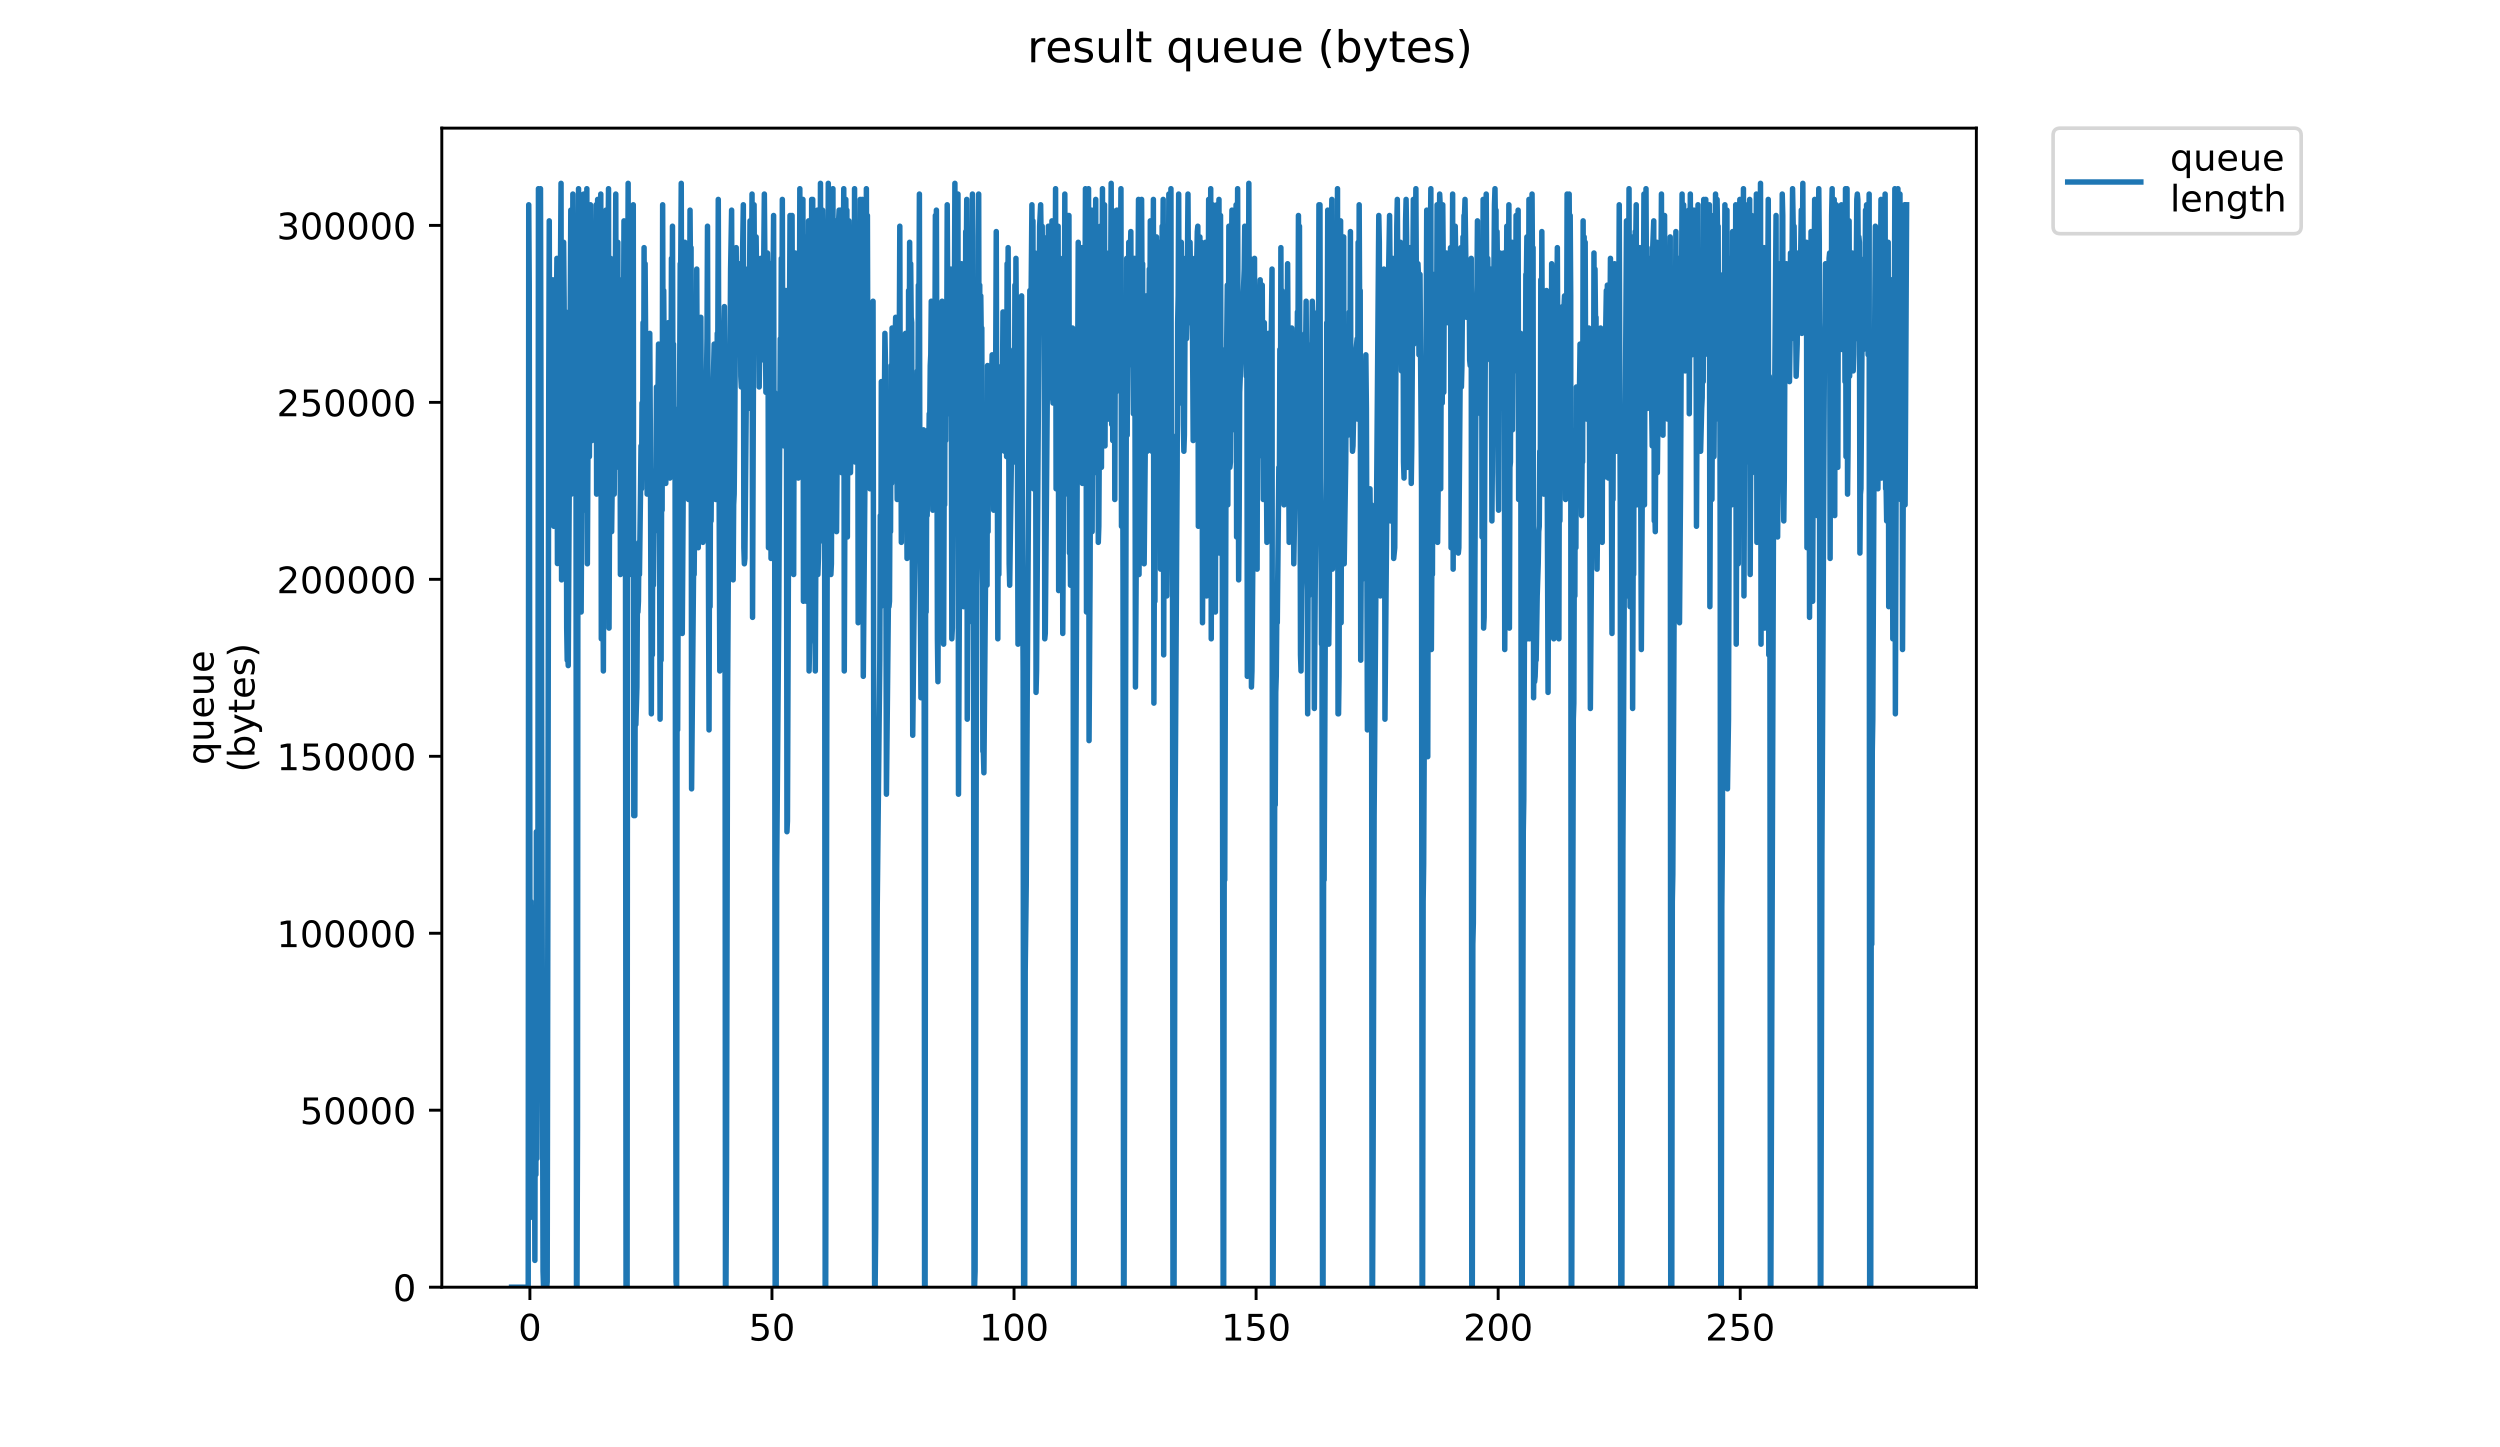 <?xml version="1.0" encoding="utf-8" standalone="no"?>
<!DOCTYPE svg PUBLIC "-//W3C//DTD SVG 1.1//EN"
  "http://www.w3.org/Graphics/SVG/1.1/DTD/svg11.dtd">
<!-- Created with matplotlib (https://matplotlib.org/) -->
<svg height="396pt" version="1.1" viewBox="0 0 684 396" width="684pt" xmlns="http://www.w3.org/2000/svg" xmlns:xlink="http://www.w3.org/1999/xlink">
 <defs>
  <style type="text/css">
*{stroke-linecap:butt;stroke-linejoin:round;}
  </style>
 </defs>
 <g id="figure_1">
  <g id="patch_1">
   <path d="M 0 396 
L 684 396 
L 684 0 
L 0 0 
z
" style="fill:#ffffff;"/>
  </g>
  <g id="axes_1">
   <g id="patch_2">
    <path d="M 120.879 352.174 
L 540.734 352.174 
L 540.734 35.062 
L 120.879 35.062 
z
" style="fill:#ffffff;"/>
   </g>
   <g id="matplotlib.axis_1">
    <g id="xtick_1">
     <g id="line2d_1">
      <defs>
       <path d="M 0 0 
L 0 3.5 
" id="mabbfb76090" style="stroke:#000000;stroke-width:0.8;"/>
      </defs>
      <g>
       <use style="stroke:#000000;stroke-width:0.8;" x="144.98" xlink:href="#mabbfb76090" y="352.174"/>
      </g>
     </g>
     <g id="text_1">
      <!-- 0 -->
      <defs>
       <path d="M 31.781 66.406 
Q 24.172 66.406 20.328 58.906 
Q 16.5 51.422 16.5 36.375 
Q 16.5 21.391 20.328 13.891 
Q 24.172 6.391 31.781 6.391 
Q 39.453 6.391 43.281 13.891 
Q 47.125 21.391 47.125 36.375 
Q 47.125 51.422 43.281 58.906 
Q 39.453 66.406 31.781 66.406 
z
M 31.781 74.219 
Q 44.047 74.219 50.516 64.516 
Q 56.984 54.828 56.984 36.375 
Q 56.984 17.969 50.516 8.266 
Q 44.047 -1.422 31.781 -1.422 
Q 19.531 -1.422 13.062 8.266 
Q 6.594 17.969 6.594 36.375 
Q 6.594 54.828 13.062 64.516 
Q 19.531 74.219 31.781 74.219 
z
" id="DejaVuSans-48"/>
      </defs>
      <g transform="translate(141.799 366.773)scale(0.1 -0.1)">
       <use xlink:href="#DejaVuSans-48"/>
      </g>
     </g>
    </g>
    <g id="xtick_2">
     <g id="line2d_2">
      <g>
       <use style="stroke:#000000;stroke-width:0.8;" x="211.21" xlink:href="#mabbfb76090" y="352.174"/>
      </g>
     </g>
     <g id="text_2">
      <!-- 50 -->
      <defs>
       <path d="M 10.797 72.906 
L 49.516 72.906 
L 49.516 64.594 
L 19.828 64.594 
L 19.828 46.734 
Q 21.969 47.469 24.109 47.828 
Q 26.266 48.188 28.422 48.188 
Q 40.625 48.188 47.75 41.5 
Q 54.891 34.812 54.891 23.391 
Q 54.891 11.625 47.562 5.094 
Q 40.234 -1.422 26.906 -1.422 
Q 22.312 -1.422 17.547 -0.641 
Q 12.797 0.141 7.719 1.703 
L 7.719 11.625 
Q 12.109 9.234 16.797 8.062 
Q 21.484 6.891 26.703 6.891 
Q 35.156 6.891 40.078 11.328 
Q 45.016 15.766 45.016 23.391 
Q 45.016 31 40.078 35.438 
Q 35.156 39.891 26.703 39.891 
Q 22.75 39.891 18.812 39.016 
Q 14.891 38.141 10.797 36.281 
z
" id="DejaVuSans-53"/>
      </defs>
      <g transform="translate(204.847 366.773)scale(0.1 -0.1)">
       <use xlink:href="#DejaVuSans-53"/>
       <use x="63.623" xlink:href="#DejaVuSans-48"/>
      </g>
     </g>
    </g>
    <g id="xtick_3">
     <g id="line2d_3">
      <g>
       <use style="stroke:#000000;stroke-width:0.8;" x="277.44" xlink:href="#mabbfb76090" y="352.174"/>
      </g>
     </g>
     <g id="text_3">
      <!-- 100 -->
      <defs>
       <path d="M 12.406 8.297 
L 28.516 8.297 
L 28.516 63.922 
L 10.984 60.406 
L 10.984 69.391 
L 28.422 72.906 
L 38.281 72.906 
L 38.281 8.297 
L 54.391 8.297 
L 54.391 0 
L 12.406 0 
z
" id="DejaVuSans-49"/>
      </defs>
      <g transform="translate(267.896 366.773)scale(0.1 -0.1)">
       <use xlink:href="#DejaVuSans-49"/>
       <use x="63.623" xlink:href="#DejaVuSans-48"/>
       <use x="127.246" xlink:href="#DejaVuSans-48"/>
      </g>
     </g>
    </g>
    <g id="xtick_4">
     <g id="line2d_4">
      <g>
       <use style="stroke:#000000;stroke-width:0.8;" x="343.67" xlink:href="#mabbfb76090" y="352.174"/>
      </g>
     </g>
     <g id="text_4">
      <!-- 150 -->
      <g transform="translate(334.126 366.773)scale(0.1 -0.1)">
       <use xlink:href="#DejaVuSans-49"/>
       <use x="63.623" xlink:href="#DejaVuSans-53"/>
       <use x="127.246" xlink:href="#DejaVuSans-48"/>
      </g>
     </g>
    </g>
    <g id="xtick_5">
     <g id="line2d_5">
      <g>
       <use style="stroke:#000000;stroke-width:0.8;" x="409.899" xlink:href="#mabbfb76090" y="352.174"/>
      </g>
     </g>
     <g id="text_5">
      <!-- 200 -->
      <defs>
       <path d="M 19.188 8.297 
L 53.609 8.297 
L 53.609 0 
L 7.328 0 
L 7.328 8.297 
Q 12.938 14.109 22.625 23.891 
Q 32.328 33.688 34.812 36.531 
Q 39.547 41.844 41.422 45.531 
Q 43.312 49.219 43.312 52.781 
Q 43.312 58.594 39.234 62.25 
Q 35.156 65.922 28.609 65.922 
Q 23.969 65.922 18.812 64.312 
Q 13.672 62.703 7.812 59.422 
L 7.812 69.391 
Q 13.766 71.781 18.938 73 
Q 24.125 74.219 28.422 74.219 
Q 39.75 74.219 46.484 68.547 
Q 53.219 62.891 53.219 53.422 
Q 53.219 48.922 51.531 44.891 
Q 49.859 40.875 45.406 35.406 
Q 44.188 33.984 37.641 27.219 
Q 31.109 20.453 19.188 8.297 
z
" id="DejaVuSans-50"/>
      </defs>
      <g transform="translate(400.356 366.773)scale(0.1 -0.1)">
       <use xlink:href="#DejaVuSans-50"/>
       <use x="63.623" xlink:href="#DejaVuSans-48"/>
       <use x="127.246" xlink:href="#DejaVuSans-48"/>
      </g>
     </g>
    </g>
    <g id="xtick_6">
     <g id="line2d_6">
      <g>
       <use style="stroke:#000000;stroke-width:0.8;" x="476.129" xlink:href="#mabbfb76090" y="352.174"/>
      </g>
     </g>
     <g id="text_6">
      <!-- 250 -->
      <g transform="translate(466.586 366.773)scale(0.1 -0.1)">
       <use xlink:href="#DejaVuSans-50"/>
       <use x="63.623" xlink:href="#DejaVuSans-53"/>
       <use x="127.246" xlink:href="#DejaVuSans-48"/>
      </g>
     </g>
    </g>
   </g>
   <g id="matplotlib.axis_2">
    <g id="ytick_1">
     <g id="line2d_7">
      <defs>
       <path d="M 0 0 
L -3.5 0 
" id="m499791be9c" style="stroke:#000000;stroke-width:0.8;"/>
      </defs>
      <g>
       <use style="stroke:#000000;stroke-width:0.8;" x="120.879" xlink:href="#m499791be9c" y="352.174"/>
      </g>
     </g>
     <g id="text_7">
      <!-- 0 -->
      <g transform="translate(107.516 355.973)scale(0.1 -0.1)">
       <use xlink:href="#DejaVuSans-48"/>
      </g>
     </g>
    </g>
    <g id="ytick_2">
     <g id="line2d_8">
      <g>
       <use style="stroke:#000000;stroke-width:0.8;" x="120.879" xlink:href="#m499791be9c" y="303.757"/>
      </g>
     </g>
     <g id="text_8">
      <!-- 50000 -->
      <g transform="translate(82.066 307.556)scale(0.1 -0.1)">
       <use xlink:href="#DejaVuSans-53"/>
       <use x="63.623" xlink:href="#DejaVuSans-48"/>
       <use x="127.246" xlink:href="#DejaVuSans-48"/>
       <use x="190.869" xlink:href="#DejaVuSans-48"/>
       <use x="254.492" xlink:href="#DejaVuSans-48"/>
      </g>
     </g>
    </g>
    <g id="ytick_3">
     <g id="line2d_9">
      <g>
       <use style="stroke:#000000;stroke-width:0.8;" x="120.879" xlink:href="#m499791be9c" y="255.34"/>
      </g>
     </g>
     <g id="text_9">
      <!-- 100000 -->
      <g transform="translate(75.704 259.139)scale(0.1 -0.1)">
       <use xlink:href="#DejaVuSans-49"/>
       <use x="63.623" xlink:href="#DejaVuSans-48"/>
       <use x="127.246" xlink:href="#DejaVuSans-48"/>
       <use x="190.869" xlink:href="#DejaVuSans-48"/>
       <use x="254.492" xlink:href="#DejaVuSans-48"/>
       <use x="318.115" xlink:href="#DejaVuSans-48"/>
      </g>
     </g>
    </g>
    <g id="ytick_4">
     <g id="line2d_10">
      <g>
       <use style="stroke:#000000;stroke-width:0.8;" x="120.879" xlink:href="#m499791be9c" y="206.923"/>
      </g>
     </g>
     <g id="text_10">
      <!-- 150000 -->
      <g transform="translate(75.704 210.722)scale(0.1 -0.1)">
       <use xlink:href="#DejaVuSans-49"/>
       <use x="63.623" xlink:href="#DejaVuSans-53"/>
       <use x="127.246" xlink:href="#DejaVuSans-48"/>
       <use x="190.869" xlink:href="#DejaVuSans-48"/>
       <use x="254.492" xlink:href="#DejaVuSans-48"/>
       <use x="318.115" xlink:href="#DejaVuSans-48"/>
      </g>
     </g>
    </g>
    <g id="ytick_5">
     <g id="line2d_11">
      <g>
       <use style="stroke:#000000;stroke-width:0.8;" x="120.879" xlink:href="#m499791be9c" y="158.505"/>
      </g>
     </g>
     <g id="text_11">
      <!-- 200000 -->
      <g transform="translate(75.704 162.305)scale(0.1 -0.1)">
       <use xlink:href="#DejaVuSans-50"/>
       <use x="63.623" xlink:href="#DejaVuSans-48"/>
       <use x="127.246" xlink:href="#DejaVuSans-48"/>
       <use x="190.869" xlink:href="#DejaVuSans-48"/>
       <use x="254.492" xlink:href="#DejaVuSans-48"/>
       <use x="318.115" xlink:href="#DejaVuSans-48"/>
      </g>
     </g>
    </g>
    <g id="ytick_6">
     <g id="line2d_12">
      <g>
       <use style="stroke:#000000;stroke-width:0.8;" x="120.879" xlink:href="#m499791be9c" y="110.088"/>
      </g>
     </g>
     <g id="text_12">
      <!-- 250000 -->
      <g transform="translate(75.704 113.887)scale(0.1 -0.1)">
       <use xlink:href="#DejaVuSans-50"/>
       <use x="63.623" xlink:href="#DejaVuSans-53"/>
       <use x="127.246" xlink:href="#DejaVuSans-48"/>
       <use x="190.869" xlink:href="#DejaVuSans-48"/>
       <use x="254.492" xlink:href="#DejaVuSans-48"/>
       <use x="318.115" xlink:href="#DejaVuSans-48"/>
      </g>
     </g>
    </g>
    <g id="ytick_7">
     <g id="line2d_13">
      <g>
       <use style="stroke:#000000;stroke-width:0.8;" x="120.879" xlink:href="#m499791be9c" y="61.671"/>
      </g>
     </g>
     <g id="text_13">
      <!-- 300000 -->
      <defs>
       <path d="M 40.578 39.312 
Q 47.656 37.797 51.625 33 
Q 55.609 28.219 55.609 21.188 
Q 55.609 10.406 48.188 4.484 
Q 40.766 -1.422 27.094 -1.422 
Q 22.516 -1.422 17.656 -0.516 
Q 12.797 0.391 7.625 2.203 
L 7.625 11.719 
Q 11.719 9.328 16.594 8.109 
Q 21.484 6.891 26.812 6.891 
Q 36.078 6.891 40.938 10.547 
Q 45.797 14.203 45.797 21.188 
Q 45.797 27.641 41.281 31.266 
Q 36.766 34.906 28.719 34.906 
L 20.219 34.906 
L 20.219 43.016 
L 29.109 43.016 
Q 36.375 43.016 40.234 45.922 
Q 44.094 48.828 44.094 54.297 
Q 44.094 59.906 40.109 62.906 
Q 36.141 65.922 28.719 65.922 
Q 24.656 65.922 20.016 65.031 
Q 15.375 64.156 9.812 62.312 
L 9.812 71.094 
Q 15.438 72.656 20.344 73.438 
Q 25.25 74.219 29.594 74.219 
Q 40.828 74.219 47.359 69.109 
Q 53.906 64.016 53.906 55.328 
Q 53.906 49.266 50.438 45.094 
Q 46.969 40.922 40.578 39.312 
z
" id="DejaVuSans-51"/>
      </defs>
      <g transform="translate(75.704 65.47)scale(0.1 -0.1)">
       <use xlink:href="#DejaVuSans-51"/>
       <use x="63.623" xlink:href="#DejaVuSans-48"/>
       <use x="127.246" xlink:href="#DejaVuSans-48"/>
       <use x="190.869" xlink:href="#DejaVuSans-48"/>
       <use x="254.492" xlink:href="#DejaVuSans-48"/>
       <use x="318.115" xlink:href="#DejaVuSans-48"/>
      </g>
     </g>
    </g>
    <g id="text_14">
     <!-- queue -->
     <defs>
      <path d="M 14.797 27.297 
Q 14.797 17.391 18.875 11.75 
Q 22.953 6.109 30.078 6.109 
Q 37.203 6.109 41.297 11.75 
Q 45.406 17.391 45.406 27.297 
Q 45.406 37.203 41.297 42.844 
Q 37.203 48.484 30.078 48.484 
Q 22.953 48.484 18.875 42.844 
Q 14.797 37.203 14.797 27.297 
z
M 45.406 8.203 
Q 42.578 3.328 38.25 0.953 
Q 33.938 -1.422 27.875 -1.422 
Q 17.969 -1.422 11.734 6.484 
Q 5.516 14.406 5.516 27.297 
Q 5.516 40.188 11.734 48.094 
Q 17.969 56 27.875 56 
Q 33.938 56 38.25 53.625 
Q 42.578 51.266 45.406 46.391 
L 45.406 54.688 
L 54.391 54.688 
L 54.391 -20.797 
L 45.406 -20.797 
z
" id="DejaVuSans-113"/>
      <path d="M 8.5 21.578 
L 8.5 54.688 
L 17.484 54.688 
L 17.484 21.922 
Q 17.484 14.156 20.5 10.266 
Q 23.531 6.391 29.594 6.391 
Q 36.859 6.391 41.078 11.031 
Q 45.312 15.672 45.312 23.688 
L 45.312 54.688 
L 54.297 54.688 
L 54.297 0 
L 45.312 0 
L 45.312 8.406 
Q 42.047 3.422 37.719 1 
Q 33.406 -1.422 27.688 -1.422 
Q 18.266 -1.422 13.375 4.438 
Q 8.5 10.297 8.5 21.578 
z
M 31.109 56 
z
" id="DejaVuSans-117"/>
      <path d="M 56.203 29.594 
L 56.203 25.203 
L 14.891 25.203 
Q 15.484 15.922 20.484 11.062 
Q 25.484 6.203 34.422 6.203 
Q 39.594 6.203 44.453 7.469 
Q 49.312 8.734 54.109 11.281 
L 54.109 2.781 
Q 49.266 0.734 44.188 -0.344 
Q 39.109 -1.422 33.891 -1.422 
Q 20.797 -1.422 13.156 6.188 
Q 5.516 13.812 5.516 26.812 
Q 5.516 40.234 12.766 48.109 
Q 20.016 56 32.328 56 
Q 43.359 56 49.781 48.891 
Q 56.203 41.797 56.203 29.594 
z
M 47.219 32.234 
Q 47.125 39.594 43.094 43.984 
Q 39.062 48.391 32.422 48.391 
Q 24.906 48.391 20.391 44.141 
Q 15.875 39.891 15.188 32.172 
z
" id="DejaVuSans-101"/>
     </defs>
     <g transform="translate(58.426 209.283)rotate(-90)scale(0.1 -0.1)">
      <use xlink:href="#DejaVuSans-113"/>
      <use x="63.477" xlink:href="#DejaVuSans-117"/>
      <use x="126.855" xlink:href="#DejaVuSans-101"/>
      <use x="188.379" xlink:href="#DejaVuSans-117"/>
      <use x="251.758" xlink:href="#DejaVuSans-101"/>
     </g>
     <!-- (bytes) -->
     <defs>
      <path d="M 31 75.875 
Q 24.469 64.656 21.281 53.656 
Q 18.109 42.672 18.109 31.391 
Q 18.109 20.125 21.312 9.062 
Q 24.516 -2 31 -13.188 
L 23.188 -13.188 
Q 15.875 -1.703 12.234 9.375 
Q 8.594 20.453 8.594 31.391 
Q 8.594 42.281 12.203 53.312 
Q 15.828 64.359 23.188 75.875 
z
" id="DejaVuSans-40"/>
      <path d="M 48.688 27.297 
Q 48.688 37.203 44.609 42.844 
Q 40.531 48.484 33.406 48.484 
Q 26.266 48.484 22.188 42.844 
Q 18.109 37.203 18.109 27.297 
Q 18.109 17.391 22.188 11.75 
Q 26.266 6.109 33.406 6.109 
Q 40.531 6.109 44.609 11.75 
Q 48.688 17.391 48.688 27.297 
z
M 18.109 46.391 
Q 20.953 51.266 25.266 53.625 
Q 29.594 56 35.594 56 
Q 45.562 56 51.781 48.094 
Q 58.016 40.188 58.016 27.297 
Q 58.016 14.406 51.781 6.484 
Q 45.562 -1.422 35.594 -1.422 
Q 29.594 -1.422 25.266 0.953 
Q 20.953 3.328 18.109 8.203 
L 18.109 0 
L 9.078 0 
L 9.078 75.984 
L 18.109 75.984 
z
" id="DejaVuSans-98"/>
      <path d="M 32.172 -5.078 
Q 28.375 -14.844 24.75 -17.812 
Q 21.141 -20.797 15.094 -20.797 
L 7.906 -20.797 
L 7.906 -13.281 
L 13.188 -13.281 
Q 16.891 -13.281 18.938 -11.516 
Q 21 -9.766 23.484 -3.219 
L 25.094 0.875 
L 2.984 54.688 
L 12.5 54.688 
L 29.594 11.922 
L 46.688 54.688 
L 56.203 54.688 
z
" id="DejaVuSans-121"/>
      <path d="M 18.312 70.219 
L 18.312 54.688 
L 36.812 54.688 
L 36.812 47.703 
L 18.312 47.703 
L 18.312 18.016 
Q 18.312 11.328 20.141 9.422 
Q 21.969 7.516 27.594 7.516 
L 36.812 7.516 
L 36.812 0 
L 27.594 0 
Q 17.188 0 13.234 3.875 
Q 9.281 7.766 9.281 18.016 
L 9.281 47.703 
L 2.688 47.703 
L 2.688 54.688 
L 9.281 54.688 
L 9.281 70.219 
z
" id="DejaVuSans-116"/>
      <path d="M 44.281 53.078 
L 44.281 44.578 
Q 40.484 46.531 36.375 47.5 
Q 32.281 48.484 27.875 48.484 
Q 21.188 48.484 17.844 46.438 
Q 14.5 44.391 14.5 40.281 
Q 14.5 37.156 16.891 35.375 
Q 19.281 33.594 26.516 31.984 
L 29.594 31.297 
Q 39.156 29.25 43.188 25.516 
Q 47.219 21.781 47.219 15.094 
Q 47.219 7.469 41.188 3.016 
Q 35.156 -1.422 24.609 -1.422 
Q 20.219 -1.422 15.453 -0.562 
Q 10.688 0.297 5.422 2 
L 5.422 11.281 
Q 10.406 8.688 15.234 7.391 
Q 20.062 6.109 24.812 6.109 
Q 31.156 6.109 34.562 8.281 
Q 37.984 10.453 37.984 14.406 
Q 37.984 18.062 35.516 20.016 
Q 33.062 21.969 24.703 23.781 
L 21.578 24.516 
Q 13.234 26.266 9.516 29.906 
Q 5.812 33.547 5.812 39.891 
Q 5.812 47.609 11.281 51.797 
Q 16.75 56 26.812 56 
Q 31.781 56 36.172 55.266 
Q 40.578 54.547 44.281 53.078 
z
" id="DejaVuSans-115"/>
      <path d="M 8.016 75.875 
L 15.828 75.875 
Q 23.141 64.359 26.781 53.312 
Q 30.422 42.281 30.422 31.391 
Q 30.422 20.453 26.781 9.375 
Q 23.141 -1.703 15.828 -13.188 
L 8.016 -13.188 
Q 14.5 -2 17.703 9.062 
Q 20.906 20.125 20.906 31.391 
Q 20.906 42.672 17.703 53.656 
Q 14.5 64.656 8.016 75.875 
z
" id="DejaVuSans-41"/>
     </defs>
     <g transform="translate(69.624 211.295)rotate(-90)scale(0.1 -0.1)">
      <use xlink:href="#DejaVuSans-40"/>
      <use x="39.014" xlink:href="#DejaVuSans-98"/>
      <use x="102.49" xlink:href="#DejaVuSans-121"/>
      <use x="161.67" xlink:href="#DejaVuSans-116"/>
      <use x="200.879" xlink:href="#DejaVuSans-101"/>
      <use x="262.402" xlink:href="#DejaVuSans-115"/>
      <use x="314.502" xlink:href="#DejaVuSans-41"/>
     </g>
    </g>
   </g>
   <g id="line2d_14">
    <path clip-path="url(#p6e75044c75)" d="M 139.963 352.174 
L 144.521 352.174 
L 144.661 56.027 
L 144.8 77.955 
L 145.079 333.115 
L 145.219 246.617 
L 145.358 322.853 
L 145.501 248.083 
L 145.643 312.59 
L 145.782 286.201 
L 146.061 330.183 
L 146.201 293.531 
L 146.34 344.844 
L 146.48 274.472 
L 146.619 321.387 
L 146.759 227.558 
L 146.899 316.988 
L 147.18 237.757 
L 147.319 51.629 
L 147.458 56.027 
L 147.597 53.095 
L 147.737 53.095 
L 147.876 51.629 
L 148.297 240.753 
L 148.576 347.776 
L 148.716 352.174 
L 149.572 352.174 
L 149.712 350.708 
L 150.136 105.874 
L 150.276 60.426 
L 150.416 117.602 
L 150.555 102.942 
L 150.695 120.535 
L 150.975 98.543 
L 151.254 76.552 
L 151.393 88.281 
L 151.532 143.992 
L 151.672 139.594 
L 152.372 70.688 
L 152.513 154.19 
L 152.653 138.127 
L 152.933 70.688 
L 153.074 82.417 
L 153.216 80.951 
L 153.356 72.154 
L 153.502 50.163 
L 153.642 158.652 
L 153.784 108.806 
L 153.925 114.67 
L 154.065 66.29 
L 154.206 66.29 
L 154.347 82.417 
L 154.487 130.797 
L 154.628 91.213 
L 154.768 85.349 
L 154.907 108.806 
L 155.048 171.847 
L 155.188 180.63 
L 155.329 179.178 
L 155.47 182.11 
L 156.172 57.493 
L 156.314 135.195 
L 156.454 108.806 
L 156.595 108.806 
L 156.735 53.095 
L 156.876 82.417 
L 157.016 64.824 
L 157.157 129.331 
L 157.297 92.679 
L 157.438 92.679 
L 157.58 82.417 
L 157.725 352.174 
L 157.866 352.174 
L 158.006 308.192 
L 158.149 85.349 
L 158.289 51.629 
L 158.431 98.543 
L 158.571 53.095 
L 158.711 78.018 
L 158.859 76.552 
L 159.002 167.449 
L 159.424 89.747 
L 159.564 98.543 
L 159.706 53.095 
L 159.846 85.349 
L 159.987 53.095 
L 160.129 139.594 
L 160.272 91.213 
L 160.416 80.951 
L 160.559 51.629 
L 160.702 154.254 
L 160.982 100.01 
L 161.122 72.154 
L 161.262 124.933 
L 161.545 56.027 
L 161.966 120.535 
L 162.25 80.951 
L 162.391 82.417 
L 162.532 113.202 
L 162.953 86.815 
L 163.093 56.027 
L 163.233 135.195 
L 163.514 54.561 
L 163.656 91.213 
L 163.795 91.213 
L 163.937 73.62 
L 164.084 116.136 
L 164.374 53.095 
L 164.517 174.779 
L 164.66 158.652 
L 164.801 168.915 
L 164.942 157.186 
L 165.082 183.576 
L 165.224 138.127 
L 165.363 161.585 
L 165.505 105.874 
L 165.646 107.34 
L 165.787 57.493 
L 165.927 80.951 
L 166.067 57.493 
L 166.209 83.883 
L 166.491 51.629 
L 166.631 171.847 
L 167.06 70.688 
L 167.201 80.951 
L 167.342 145.458 
L 167.483 133.729 
L 167.764 89.747 
L 167.908 79.488 
L 168.048 135.195 
L 168.191 111.738 
L 168.475 53.095 
L 168.616 124.933 
L 168.757 123.467 
L 169.04 66.29 
L 169.179 127.865 
L 169.321 120.535 
L 169.602 76.552 
L 169.741 157.186 
L 170.022 120.535 
L 170.161 94.145 
L 170.301 98.543 
L 170.441 83.883 
L 170.582 91.213 
L 170.723 60.426 
L 170.862 67.756 
L 171.002 63.358 
L 171.142 158.652 
L 171.283 352.174 
L 171.577 352.174 
L 171.72 89.747 
L 171.86 50.163 
L 171.999 145.458 
L 172.141 75.086 
L 172.281 157.186 
L 172.421 105.874 
L 172.563 104.408 
L 172.704 94.145 
L 172.843 104.408 
L 172.984 58.959 
L 173.124 91.213 
L 173.264 56.027 
L 173.405 223.16 
L 173.547 176.245 
L 173.687 223.16 
L 173.828 176.245 
L 173.971 198.236 
L 174.253 187.974 
L 174.393 164.517 
L 174.533 167.449 
L 174.677 164.517 
L 174.817 148.39 
L 174.958 157.186 
L 175.237 135.195 
L 175.376 122.001 
L 175.516 133.729 
L 175.656 110.272 
L 175.798 130.797 
L 175.939 88.281 
L 176.079 120.535 
L 176.22 67.756 
L 176.36 105.874 
L 176.501 72.154 
L 176.641 92.679 
L 176.782 95.611 
L 177.061 135.195 
L 177.35 123.467 
L 177.493 110.272 
L 177.633 111.738 
L 177.773 91.213 
L 177.918 116.136 
L 178.204 195.304 
L 178.345 151.322 
L 178.487 179.178 
L 178.63 130.797 
L 178.769 160.119 
L 178.912 142.526 
L 179.052 145.458 
L 179.192 141.06 
L 179.473 127.865 
L 179.613 105.874 
L 179.753 110.272 
L 179.894 105.874 
L 180.034 107.34 
L 180.175 94.145 
L 180.315 107.34 
L 180.598 196.77 
L 180.738 170.381 
L 180.879 180.63 
L 181.019 130.797 
L 181.159 139.594 
L 181.3 56.027 
L 181.443 108.806 
L 181.587 79.488 
L 181.727 98.543 
L 181.866 92.679 
L 182.155 132.263 
L 182.296 124.933 
L 182.439 126.399 
L 182.582 111.738 
L 182.724 108.806 
L 182.864 88.281 
L 183.283 130.797 
L 183.425 107.34 
L 183.568 117.602 
L 183.709 70.688 
L 183.849 102.942 
L 183.989 61.892 
L 184.128 111.738 
L 184.268 94.145 
L 184.407 120.535 
L 184.547 111.738 
L 184.686 117.602 
L 184.97 350.708 
L 185.118 352.174 
L 185.258 173.313 
L 185.398 199.703 
L 185.539 164.517 
L 185.683 157.186 
L 186.109 72.154 
L 186.249 72.154 
L 186.389 50.163 
L 186.67 173.313 
L 187.372 66.29 
L 187.653 111.738 
L 187.796 98.543 
L 187.937 72.154 
L 188.083 83.883 
L 188.365 136.661 
L 188.504 86.815 
L 188.647 92.679 
L 188.794 57.493 
L 188.934 76.552 
L 189.076 67.756 
L 189.217 215.829 
L 189.776 154.254 
L 189.92 157.186 
L 190.34 104.408 
L 190.479 101.476 
L 190.625 73.62 
L 190.765 108.806 
L 190.905 110.272 
L 191.044 149.856 
L 191.184 100.01 
L 191.323 138.127 
L 191.469 88.281 
L 191.608 100.01 
L 191.748 86.815 
L 192.028 145.458 
L 192.167 145.458 
L 192.307 148.39 
L 192.726 117.602 
L 192.866 120.535 
L 193.008 104.408 
L 193.15 114.67 
L 193.43 92.679 
L 193.571 61.892 
L 193.852 163.051 
L 193.992 199.703 
L 194.134 142.526 
L 194.275 165.983 
L 194.415 126.399 
L 194.555 142.526 
L 194.696 122.001 
L 194.835 119.069 
L 195.395 94.145 
L 195.537 97.077 
L 195.822 136.661 
L 195.962 116.136 
L 196.102 119.069 
L 196.241 91.213 
L 196.38 97.077 
L 196.52 54.561 
L 196.799 148.39 
L 196.938 183.576 
L 197.078 130.797 
L 197.219 148.39 
L 197.358 123.467 
L 197.497 120.535 
L 197.777 102.942 
L 197.916 98.543 
L 198.194 83.883 
L 198.334 111.738 
L 198.48 352.174 
L 198.626 352.174 
L 198.774 321.387 
L 199.054 193.838 
L 199.473 122.001 
L 199.613 113.202 
L 199.891 73.62 
L 200.169 57.493 
L 200.448 151.322 
L 200.587 158.652 
L 200.726 138.127 
L 200.869 135.195 
L 201.009 120.535 
L 201.287 73.62 
L 201.427 67.756 
L 201.566 97.077 
L 201.844 76.552 
L 201.983 95.611 
L 202.122 97.077 
L 202.4 72.154 
L 202.54 78.018 
L 202.68 102.942 
L 202.82 105.874 
L 203.099 73.62 
L 203.377 56.027 
L 203.516 149.856 
L 203.656 154.254 
L 203.799 152.788 
L 204.083 120.535 
L 204.503 73.62 
L 204.782 111.738 
L 205.201 60.426 
L 205.34 98.543 
L 205.479 95.611 
L 205.757 53.095 
L 205.896 168.915 
L 206.315 56.027 
L 206.455 83.883 
L 206.596 66.29 
L 206.735 66.29 
L 206.875 64.824 
L 207.156 89.747 
L 207.437 76.552 
L 207.576 82.417 
L 207.717 105.874 
L 208.141 70.688 
L 208.281 98.543 
L 208.423 75.086 
L 208.563 83.883 
L 208.704 82.417 
L 208.845 82.417 
L 209.124 53.095 
L 209.549 107.34 
L 209.691 92.679 
L 209.831 95.611 
L 209.972 69.222 
L 210.111 76.552 
L 210.251 149.856 
L 210.812 72.154 
L 210.952 152.788 
L 211.655 58.959 
L 211.796 133.729 
L 211.936 107.34 
L 212.081 352.174 
L 212.36 352.174 
L 212.501 237.82 
L 213.063 167.449 
L 213.483 92.679 
L 213.623 110.272 
L 213.763 70.688 
L 213.904 102.942 
L 214.045 54.561 
L 214.185 113.202 
L 214.325 98.543 
L 214.465 122.001 
L 214.746 97.077 
L 214.886 95.611 
L 215.026 79.488 
L 215.166 102.942 
L 215.306 227.558 
L 215.446 224.626 
L 215.867 113.202 
L 216.147 58.959 
L 216.286 132.263 
L 216.426 94.145 
L 216.566 98.543 
L 216.708 58.959 
L 217.001 152.788 
L 217.147 157.186 
L 217.287 101.476 
L 217.427 95.611 
L 217.566 69.222 
L 217.708 89.747 
L 217.848 83.883 
L 217.989 70.688 
L 218.128 88.281 
L 218.269 126.399 
L 218.411 130.797 
L 218.692 98.543 
L 218.832 51.629 
L 218.972 92.679 
L 219.113 86.815 
L 219.254 104.408 
L 219.394 64.824 
L 219.536 70.688 
L 219.677 54.561 
L 219.818 164.517 
L 219.96 102.942 
L 220.1 101.476 
L 220.38 64.824 
L 220.52 72.154 
L 220.661 164.517 
L 221.224 60.426 
L 221.365 183.576 
L 221.506 176.245 
L 221.646 174.779 
L 221.789 123.467 
L 221.932 114.67 
L 222.072 54.561 
L 222.213 75.086 
L 222.357 54.561 
L 222.499 129.331 
L 222.641 72.154 
L 222.782 78.018 
L 222.925 73.62 
L 223.066 183.576 
L 223.488 91.213 
L 223.634 57.493 
L 223.775 157.186 
L 223.917 152.788 
L 224.056 143.992 
L 224.196 108.806 
L 224.339 102.942 
L 224.478 50.163 
L 224.621 89.747 
L 224.76 75.086 
L 224.903 102.942 
L 225.049 57.493 
L 225.191 69.222 
L 225.331 67.756 
L 225.473 148.39 
L 225.618 132.263 
L 225.764 352.174 
L 225.911 352.174 
L 226.199 204.101 
L 226.481 85.349 
L 226.621 50.163 
L 226.761 135.195 
L 227.042 80.951 
L 227.185 79.488 
L 227.328 157.186 
L 227.468 154.254 
L 227.891 51.629 
L 228.032 143.992 
L 228.172 124.933 
L 228.311 138.127 
L 228.593 73.62 
L 228.734 60.426 
L 228.874 145.458 
L 229.158 110.272 
L 229.298 63.358 
L 229.58 57.493 
L 229.721 108.806 
L 230.002 57.493 
L 230.285 129.331 
L 230.854 51.629 
L 230.993 183.576 
L 231.275 107.34 
L 231.416 54.561 
L 231.557 73.62 
L 231.7 57.493 
L 231.841 146.916 
L 231.983 105.874 
L 232.124 105.874 
L 232.265 60.426 
L 232.406 70.688 
L 232.686 129.331 
L 232.826 122.001 
L 233.107 69.222 
L 233.248 64.824 
L 233.526 117.602 
L 233.666 113.202 
L 233.805 51.629 
L 233.945 126.399 
L 234.084 110.272 
L 234.226 117.602 
L 234.367 67.756 
L 234.51 64.824 
L 234.65 66.29 
L 234.79 170.381 
L 235.352 54.561 
L 235.492 124.933 
L 235.634 110.272 
L 235.915 54.561 
L 236.195 185.042 
L 236.9 101.476 
L 237.04 51.629 
L 237.182 101.476 
L 237.322 58.959 
L 237.462 110.272 
L 237.602 83.883 
L 237.742 119.069 
L 237.882 122.001 
L 238.022 133.729 
L 238.161 129.331 
L 238.445 105.874 
L 238.586 104.408 
L 238.726 100.01 
L 238.866 82.417 
L 239.29 352.174 
L 239.437 352.174 
L 239.586 336.047 
L 240.008 248.083 
L 240.709 180.63 
L 240.851 141.06 
L 240.991 165.983 
L 241.131 104.408 
L 241.271 139.594 
L 241.411 105.874 
L 241.55 133.729 
L 241.69 110.272 
L 241.829 119.069 
L 241.968 110.272 
L 242.108 91.213 
L 242.248 98.543 
L 242.527 217.295 
L 243.085 163.051 
L 243.225 165.983 
L 243.365 164.517 
L 243.51 133.729 
L 243.649 145.458 
L 243.789 100.01 
L 243.929 132.263 
L 244.069 89.747 
L 244.208 117.602 
L 244.348 95.611 
L 244.489 108.806 
L 244.913 92.679 
L 245.054 86.815 
L 245.477 136.661 
L 245.899 98.543 
L 246.039 95.611 
L 246.186 61.892 
L 246.327 117.602 
L 246.467 111.738 
L 246.607 148.39 
L 246.75 116.136 
L 246.889 133.729 
L 247.029 120.535 
L 247.171 119.069 
L 247.312 114.67 
L 247.458 105.874 
L 247.598 107.34 
L 247.74 91.213 
L 247.881 104.408 
L 248.164 152.788 
L 248.304 136.661 
L 248.453 136.661 
L 248.592 79.488 
L 248.736 113.202 
L 248.877 66.29 
L 249.019 104.408 
L 249.159 72.154 
L 249.299 86.815 
L 249.44 88.281 
L 249.721 201.169 
L 250.002 174.779 
L 250.283 149.856 
L 250.424 133.729 
L 250.564 130.797 
L 250.705 116.136 
L 250.845 113.202 
L 250.986 101.476 
L 251.126 111.738 
L 251.265 78.018 
L 251.405 89.747 
L 251.546 53.095 
L 251.686 145.458 
L 251.968 190.906 
L 252.108 158.652 
L 252.248 154.254 
L 252.529 126.399 
L 252.669 117.602 
L 252.814 120.535 
L 252.96 352.174 
L 253.107 352.174 
L 253.248 148.39 
L 253.389 167.449 
L 253.53 135.195 
L 253.675 141.06 
L 253.956 117.602 
L 254.097 123.467 
L 254.237 113.202 
L 254.377 114.67 
L 254.516 100.01 
L 254.657 97.077 
L 254.797 82.417 
L 254.937 97.077 
L 255.218 139.594 
L 255.357 107.34 
L 255.497 119.069 
L 255.637 86.815 
L 255.778 98.543 
L 255.918 58.959 
L 256.058 85.349 
L 256.198 57.493 
L 256.479 174.779 
L 256.619 186.508 
L 256.762 154.254 
L 257.049 145.458 
L 257.334 120.535 
L 257.756 82.417 
L 257.897 104.408 
L 258.178 176.245 
L 258.317 135.195 
L 258.456 138.127 
L 258.596 91.213 
L 258.735 120.535 
L 258.874 82.417 
L 259.016 97.077 
L 259.157 56.027 
L 259.44 108.806 
L 259.579 113.202 
L 260.14 73.62 
L 260.28 105.874 
L 260.419 174.779 
L 260.559 171.847 
L 260.978 82.417 
L 261.118 83.883 
L 261.257 50.163 
L 261.398 111.738 
L 261.677 138.127 
L 261.816 72.113 
L 261.956 72.154 
L 262.098 53.095 
L 262.239 217.295 
L 262.8 97.077 
L 263.084 72.154 
L 263.224 86.815 
L 263.369 79.488 
L 263.514 91.213 
L 263.654 165.983 
L 263.795 163.051 
L 263.937 114.67 
L 264.08 111.738 
L 264.22 63.358 
L 264.361 73.62 
L 264.501 54.561 
L 264.641 196.77 
L 264.782 167.449 
L 264.927 163.051 
L 265.066 98.543 
L 265.211 83.883 
L 265.36 80.951 
L 265.501 126.399 
L 265.641 122.001 
L 266.064 53.095 
L 266.205 170.381 
L 266.345 135.195 
L 266.489 352.174 
L 266.637 352.174 
L 266.785 347.776 
L 267.209 160.119 
L 267.349 151.322 
L 267.629 64.824 
L 267.769 53.095 
L 267.91 126.399 
L 268.053 78.018 
L 268.195 116.136 
L 268.337 80.951 
L 268.479 92.679 
L 268.62 89.747 
L 268.907 205.567 
L 269.047 205.567 
L 269.196 211.431 
L 269.913 126.399 
L 270.054 160.119 
L 270.194 100.01 
L 270.335 145.458 
L 270.475 105.874 
L 270.614 132.263 
L 270.754 116.136 
L 270.894 126.399 
L 271.314 102.942 
L 271.453 97.077 
L 271.593 101.476 
L 271.873 139.594 
L 272.436 95.611 
L 272.576 63.358 
L 272.72 122.001 
L 272.863 126.399 
L 273.003 174.779 
L 273.144 133.729 
L 273.283 157.186 
L 273.423 122.001 
L 273.563 122.001 
L 273.703 123.467 
L 273.844 110.272 
L 273.989 116.136 
L 274.131 100.01 
L 274.275 104.408 
L 274.416 85.349 
L 274.557 119.069 
L 274.697 120.535 
L 274.838 123.467 
L 274.978 86.815 
L 275.121 99.969 
L 275.262 89.747 
L 275.403 124.933 
L 275.543 72.154 
L 275.685 100.01 
L 275.825 67.756 
L 276.107 154.254 
L 276.249 160.119 
L 277.105 97.077 
L 277.25 102.942 
L 277.394 95.611 
L 277.535 126.399 
L 277.676 78.018 
L 277.818 111.738 
L 277.961 70.688 
L 278.1 91.213 
L 278.241 82.417 
L 278.522 176.245 
L 278.805 155.72 
L 279.225 102.942 
L 279.506 80.951 
L 279.786 158.652 
L 279.926 183.576 
L 280.066 352.174 
L 280.358 352.174 
L 280.498 265.676 
L 280.778 242.219 
L 281.061 187.974 
L 281.765 79.488 
L 281.906 80.951 
L 282.048 88.281 
L 282.33 56.027 
L 282.471 75.086 
L 282.612 60.426 
L 282.753 133.729 
L 283.032 82.417 
L 283.172 69.222 
L 283.314 75.086 
L 283.46 189.44 
L 283.6 183.576 
L 284.44 61.892 
L 284.721 56.027 
L 285.003 76.552 
L 285.144 61.892 
L 285.285 80.951 
L 285.424 64.824 
L 285.566 79.488 
L 285.706 67.756 
L 285.846 174.779 
L 285.989 173.313 
L 286.693 89.747 
L 286.833 61.892 
L 286.973 80.951 
L 287.115 63.358 
L 287.256 108.806 
L 287.396 102.942 
L 287.536 88.281 
L 287.678 85.349 
L 287.818 60.426 
L 287.959 107.34 
L 288.1 110.272 
L 288.383 73.62 
L 288.524 85.349 
L 288.665 85.349 
L 288.804 51.629 
L 288.944 133.729 
L 289.085 119.069 
L 289.225 70.688 
L 289.367 63.358 
L 289.507 61.892 
L 289.648 161.585 
L 289.79 100.01 
L 289.931 104.408 
L 290.07 70.688 
L 290.21 104.408 
L 290.491 75.086 
L 290.632 89.747 
L 290.772 173.313 
L 291.193 92.679 
L 291.333 53.095 
L 291.475 135.195 
L 291.617 127.865 
L 291.758 126.399 
L 291.898 101.476 
L 292.039 105.874 
L 292.181 58.959 
L 292.322 79.488 
L 292.462 58.959 
L 292.608 151.322 
L 292.748 142.526 
L 292.889 160.119 
L 293.168 126.399 
L 293.45 89.747 
L 293.59 92.679 
L 293.73 352.174 
L 293.878 352.174 
L 294.303 220.228 
L 295.006 66.29 
L 295.291 105.874 
L 295.432 101.476 
L 295.715 75.086 
L 295.856 79.488 
L 295.997 67.756 
L 296.139 132.263 
L 296.559 73.62 
L 296.698 123.467 
L 296.977 51.629 
L 297.117 85.349 
L 297.261 167.449 
L 297.401 116.136 
L 297.541 119.069 
L 297.824 51.629 
L 297.964 202.635 
L 298.245 157.186 
L 298.526 78.018 
L 298.666 57.493 
L 298.806 145.458 
L 298.946 111.738 
L 299.087 107.34 
L 299.227 63.358 
L 299.367 98.543 
L 299.509 98.543 
L 299.79 54.561 
L 299.929 129.331 
L 300.07 75.086 
L 300.21 85.349 
L 300.351 76.552 
L 300.494 148.39 
L 300.636 143.992 
L 300.922 97.077 
L 301.065 61.892 
L 301.351 127.865 
L 301.631 51.629 
L 301.773 110.272 
L 301.913 67.756 
L 302.053 79.488 
L 302.192 56.027 
L 302.331 122.001 
L 302.471 82.417 
L 302.61 101.476 
L 302.75 69.222 
L 302.89 70.688 
L 303.031 78.018 
L 303.175 114.67 
L 303.458 85.349 
L 303.598 88.281 
L 303.738 101.476 
L 304.017 50.163 
L 304.159 116.136 
L 304.298 57.493 
L 304.443 120.535 
L 304.584 78.018 
L 304.724 88.281 
L 304.864 58.959 
L 305.004 136.661 
L 305.145 92.679 
L 305.286 107.34 
L 305.567 57.493 
L 305.707 98.543 
L 305.848 97.077 
L 306.13 64.824 
L 306.411 89.747 
L 306.691 51.629 
L 306.835 143.992 
L 306.976 86.815 
L 307.117 89.747 
L 307.257 160.119 
L 307.401 352.174 
L 307.548 352.174 
L 308.262 70.688 
L 308.405 119.069 
L 308.545 80.951 
L 308.688 100.01 
L 308.828 66.29 
L 308.968 82.417 
L 309.396 63.358 
L 309.536 97.077 
L 309.676 75.086 
L 309.817 75.086 
L 310.095 113.202 
L 310.374 70.688 
L 310.514 100.01 
L 310.659 187.974 
L 311.497 54.561 
L 311.636 157.186 
L 311.776 136.661 
L 311.916 145.458 
L 312.055 82.417 
L 312.198 102.942 
L 312.338 54.561 
L 312.479 82.417 
L 312.619 72.154 
L 312.759 148.39 
L 312.898 148.39 
L 313.039 154.254 
L 313.323 124.933 
L 313.604 80.951 
L 313.885 123.467 
L 314.024 117.602 
L 314.303 101.476 
L 314.443 73.62 
L 314.583 94.145 
L 314.724 60.426 
L 314.864 100.01 
L 315.005 86.815 
L 315.145 123.467 
L 315.286 79.488 
L 315.426 83.883 
L 315.566 54.561 
L 315.706 192.372 
L 315.847 151.322 
L 315.988 164.517 
L 316.127 113.202 
L 316.267 107.34 
L 316.408 64.824 
L 316.549 82.417 
L 316.689 83.883 
L 316.971 83.883 
L 317.112 92.679 
L 317.252 91.213 
L 317.393 66.29 
L 317.538 155.72 
L 317.825 117.602 
L 317.966 61.892 
L 318.107 75.086 
L 318.247 54.561 
L 318.388 179.178 
L 318.529 119.069 
L 318.668 126.399 
L 318.809 82.417 
L 318.951 88.281 
L 319.091 61.892 
L 319.232 163.051 
L 319.373 148.39 
L 319.799 53.095 
L 319.94 114.67 
L 320.228 73.62 
L 320.368 51.629 
L 320.507 149.856 
L 320.647 119.069 
L 320.787 129.331 
L 320.926 352.174 
L 321.221 352.174 
L 321.503 223.16 
L 321.925 151.322 
L 322.067 129.331 
L 322.206 88.281 
L 322.347 80.951 
L 322.486 53.095 
L 322.631 102.942 
L 322.773 110.272 
L 322.915 79.488 
L 323.055 79.488 
L 323.198 66.29 
L 323.339 92.679 
L 323.482 78.018 
L 323.623 78.018 
L 323.766 116.136 
L 323.907 123.467 
L 324.047 119.069 
L 324.328 70.688 
L 324.469 89.747 
L 324.611 92.679 
L 324.751 86.815 
L 325.031 53.095 
L 325.174 78.018 
L 325.315 76.552 
L 325.455 88.281 
L 325.598 66.29 
L 325.882 88.281 
L 326.169 75.086 
L 326.453 120.535 
L 326.594 110.272 
L 326.879 70.688 
L 327.021 79.488 
L 327.161 100.01 
L 327.442 70.688 
L 327.582 63.358 
L 327.721 61.892 
L 327.867 143.992 
L 328.008 91.213 
L 328.149 86.815 
L 328.289 64.824 
L 328.431 130.797 
L 328.715 66.29 
L 328.855 80.951 
L 329 170.381 
L 329.281 117.602 
L 329.565 69.222 
L 329.845 66.29 
L 330.126 163.051 
L 330.266 117.602 
L 330.406 119.069 
L 330.691 54.561 
L 330.83 136.661 
L 331.113 105.874 
L 331.253 51.629 
L 331.395 174.779 
L 331.678 80.951 
L 331.82 56.027 
L 331.963 165.983 
L 332.383 63.358 
L 332.526 167.449 
L 332.81 67.756 
L 332.951 56.027 
L 333.091 120.535 
L 333.232 67.756 
L 333.372 63.358 
L 333.512 54.561 
L 333.653 151.322 
L 333.935 58.959 
L 334.077 122.001 
L 334.217 120.535 
L 334.357 95.611 
L 334.651 352.174 
L 334.799 352.174 
L 334.943 237.82 
L 335.086 240.753 
L 335.507 104.408 
L 335.791 78.018 
L 335.932 138.127 
L 336.217 61.892 
L 336.357 124.933 
L 336.499 127.865 
L 336.638 126.399 
L 336.924 69.222 
L 337.064 57.493 
L 337.204 117.602 
L 337.483 64.824 
L 337.773 85.349 
L 338.195 56.027 
L 338.335 146.916 
L 338.614 51.629 
L 338.895 158.652 
L 339.037 141.06 
L 339.176 107.34 
L 340.419 73.62 
L 340.559 61.892 
L 340.699 94.145 
L 340.839 69.222 
L 340.979 102.942 
L 341.123 66.29 
L 341.263 185.042 
L 341.544 97.077 
L 341.684 50.163 
L 341.825 110.272 
L 341.965 70.688 
L 342.106 72.154 
L 342.247 82.417 
L 342.391 187.974 
L 342.531 183.576 
L 342.813 148.39 
L 343.095 92.679 
L 343.236 70.688 
L 343.376 146.916 
L 343.517 138.127 
L 343.658 152.788 
L 343.801 132.263 
L 343.942 155.72 
L 344.085 104.408 
L 344.225 124.933 
L 344.365 82.417 
L 344.505 86.815 
L 344.788 76.552 
L 345.069 111.738 
L 345.35 78.018 
L 345.636 136.661 
L 345.917 88.281 
L 346.339 135.195 
L 346.483 127.865 
L 346.623 148.39 
L 346.763 104.408 
L 346.905 139.594 
L 347.047 91.213 
L 347.187 129.331 
L 347.327 110.272 
L 347.467 123.467 
L 347.889 85.349 
L 348.029 73.62 
L 348.175 352.174 
L 348.323 352.174 
L 348.758 217.295 
L 348.905 220.228 
L 349.045 189.44 
L 349.185 185.042 
L 349.325 168.915 
L 349.465 170.381 
L 349.888 127.865 
L 350.028 133.729 
L 350.169 95.611 
L 350.31 120.535 
L 350.45 67.756 
L 350.591 114.67 
L 350.731 79.488 
L 350.872 97.077 
L 351.015 89.747 
L 351.301 138.127 
L 351.441 129.331 
L 351.582 133.729 
L 351.722 108.806 
L 351.865 104.408 
L 352.011 88.281 
L 352.151 89.747 
L 352.29 72.154 
L 352.711 148.39 
L 352.852 101.476 
L 352.993 130.797 
L 353.133 91.172 
L 353.274 105.874 
L 353.416 89.747 
L 353.557 95.611 
L 353.697 95.611 
L 353.98 154.254 
L 354.401 127.865 
L 354.542 133.729 
L 354.831 104.408 
L 354.972 85.349 
L 355.112 97.077 
L 355.254 58.959 
L 355.394 92.679 
L 355.535 61.892 
L 355.816 179.178 
L 355.957 183.576 
L 356.098 161.585 
L 356.238 157.186 
L 356.798 110.272 
L 356.937 108.806 
L 357.077 91.213 
L 357.217 95.611 
L 357.356 82.417 
L 357.498 107.34 
L 357.778 195.304 
L 357.919 151.322 
L 358.061 163.051 
L 358.201 117.602 
L 358.34 143.992 
L 358.48 98.543 
L 358.62 129.331 
L 358.762 94.145 
L 358.901 100.01 
L 359.041 82.417 
L 359.181 86.815 
L 359.32 85.349 
L 359.601 193.838 
L 359.88 155.72 
L 360.301 116.136 
L 360.441 110.272 
L 360.582 89.747 
L 360.722 101.476 
L 360.861 56.027 
L 361.001 85.349 
L 361.141 56.027 
L 361.283 130.797 
L 361.423 142.526 
L 361.562 176.245 
L 361.702 176.245 
L 361.845 352.174 
L 361.989 352.174 
L 362.137 233.422 
L 362.279 240.753 
L 362.703 148.39 
L 362.845 142.526 
L 362.988 88.281 
L 363.129 97.077 
L 363.269 57.493 
L 363.551 176.245 
L 363.691 164.517 
L 363.973 102.942 
L 364.116 67.756 
L 364.256 64.824 
L 364.396 54.561 
L 364.538 155.72 
L 364.961 89.747 
L 365.101 69.222 
L 365.241 126.399 
L 365.383 138.127 
L 365.523 139.594 
L 365.802 85.349 
L 365.942 51.629 
L 366.082 195.304 
L 366.224 195.304 
L 366.364 185.042 
L 366.645 82.417 
L 366.785 60.426 
L 366.927 170.381 
L 367.067 123.467 
L 367.208 135.195 
L 367.349 73.62 
L 367.49 88.281 
L 367.63 64.824 
L 367.77 154.254 
L 368.189 126.399 
L 368.329 104.408 
L 368.473 105.874 
L 368.766 119.069 
L 368.905 114.67 
L 369.045 116.136 
L 369.184 85.349 
L 369.328 107.34 
L 369.474 63.358 
L 369.618 113.202 
L 369.763 104.408 
L 370.042 123.467 
L 370.181 122.001 
L 370.468 107.34 
L 370.607 113.202 
L 370.748 108.806 
L 370.888 110.272 
L 371.029 95.611 
L 371.309 92.679 
L 371.45 114.67 
L 371.59 66.29 
L 371.731 113.202 
L 371.871 56.027 
L 372.013 88.281 
L 372.153 79.488 
L 372.292 180.63 
L 372.432 152.788 
L 372.574 158.652 
L 372.854 130.797 
L 372.995 132.263 
L 373.136 120.535 
L 373.277 123.467 
L 373.418 111.738 
L 373.558 110.272 
L 373.698 97.077 
L 373.844 111.738 
L 374.124 199.703 
L 374.264 165.983 
L 374.403 186.508 
L 374.549 135.195 
L 374.689 163.051 
L 374.829 133.729 
L 374.969 151.322 
L 375.11 139.594 
L 375.249 138.127 
L 375.389 352.174 
L 375.531 352.174 
L 375.678 318.46 
L 375.958 223.16 
L 377.237 58.959 
L 377.38 66.29 
L 377.659 163.051 
L 377.799 160.119 
L 377.938 151.322 
L 378.498 83.883 
L 378.638 73.62 
L 378.778 82.417 
L 378.921 196.77 
L 379.342 148.39 
L 379.767 79.488 
L 379.908 75.086 
L 380.188 58.959 
L 380.328 75.086 
L 380.468 142.526 
L 381.033 70.688 
L 381.173 85.349 
L 381.316 152.788 
L 381.6 149.856 
L 381.88 105.874 
L 382.161 61.892 
L 382.302 54.561 
L 382.583 95.611 
L 382.728 92.679 
L 383.01 80.951 
L 383.151 66.29 
L 383.435 101.476 
L 383.576 91.213 
L 383.718 69.222 
L 383.861 79.488 
L 384.001 126.399 
L 384.142 130.797 
L 384.568 60.426 
L 384.708 54.561 
L 384.849 64.824 
L 385.129 127.865 
L 385.411 108.806 
L 385.697 72.154 
L 385.836 67.756 
L 386.118 132.263 
L 386.261 122.001 
L 386.685 54.561 
L 386.824 94.145 
L 386.964 56.027 
L 387.105 66.29 
L 387.245 63.358 
L 387.387 51.629 
L 387.528 79.488 
L 387.668 75.086 
L 387.808 76.552 
L 387.949 72.154 
L 388.089 75.086 
L 388.229 97.077 
L 388.51 75.086 
L 388.93 133.729 
L 389.077 352.174 
L 389.225 352.174 
L 389.373 246.617 
L 389.513 236.354 
L 389.931 149.856 
L 390.352 57.493 
L 390.492 105.874 
L 390.633 207.033 
L 390.773 142.526 
L 390.914 142.526 
L 391.195 80.951 
L 391.479 51.629 
L 391.622 177.711 
L 391.764 151.322 
L 391.91 157.186 
L 392.051 113.202 
L 392.191 105.874 
L 392.333 75.086 
L 392.474 78.018 
L 392.615 105.874 
L 392.898 78.018 
L 393.04 95.611 
L 393.185 56.027 
L 393.328 148.39 
L 393.609 120.535 
L 393.891 53.095 
L 394.031 56.027 
L 394.173 133.729 
L 394.455 63.358 
L 394.597 110.272 
L 394.737 56.027 
L 394.877 72.113 
L 395.021 107.34 
L 395.161 72.154 
L 395.302 69.222 
L 395.443 86.815 
L 395.725 69.222 
L 396.01 88.281 
L 396.296 75.086 
L 396.438 86.815 
L 396.582 75.086 
L 396.724 86.815 
L 396.865 67.756 
L 397.01 149.856 
L 397.439 53.095 
L 397.583 155.72 
L 397.866 66.29 
L 398.009 70.688 
L 398.149 61.892 
L 398.29 70.688 
L 398.431 69.222 
L 398.574 75.086 
L 398.714 69.222 
L 398.855 83.883 
L 398.996 151.322 
L 399.137 149.856 
L 399.56 95.611 
L 399.701 67.756 
L 399.841 105.874 
L 399.981 100.01 
L 400.266 64.824 
L 400.408 75.086 
L 400.548 58.959 
L 400.689 58.959 
L 400.829 54.561 
L 401.253 86.815 
L 401.394 76.552 
L 401.536 83.883 
L 401.677 73.62 
L 401.82 82.417 
L 401.96 76.552 
L 402.101 98.543 
L 402.246 100.01 
L 402.388 89.747 
L 402.53 70.688 
L 402.677 352.174 
L 402.823 352.174 
L 402.966 258.345 
L 403.106 252.481 
L 403.526 155.72 
L 403.949 83.883 
L 404.09 78.018 
L 404.23 60.426 
L 404.369 100.01 
L 404.51 101.476 
L 404.65 97.077 
L 404.931 70.688 
L 405.072 113.202 
L 405.353 78.018 
L 405.495 146.916 
L 405.782 54.561 
L 405.921 171.847 
L 406.061 168.915 
L 406.342 102.942 
L 406.625 53.095 
L 406.766 76.552 
L 407.048 70.688 
L 407.331 92.679 
L 407.613 76.552 
L 407.757 98.543 
L 407.899 73.62 
L 408.042 91.213 
L 408.183 142.526 
L 408.885 56.027 
L 409.026 51.629 
L 409.167 63.358 
L 409.309 57.493 
L 409.448 117.602 
L 409.588 63.358 
L 409.729 75.086 
L 409.869 129.331 
L 410.009 139.594 
L 410.149 98.543 
L 410.289 95.611 
L 410.429 69.222 
L 410.57 89.747 
L 410.711 79.488 
L 410.852 79.488 
L 410.992 83.883 
L 411.133 111.738 
L 411.415 69.222 
L 411.555 75.086 
L 411.696 177.711 
L 412.26 61.892 
L 412.401 119.069 
L 412.543 107.34 
L 412.83 56.027 
L 412.973 171.847 
L 413.113 127.865 
L 413.253 126.399 
L 413.394 67.756 
L 413.534 73.62 
L 413.674 66.29 
L 413.814 117.602 
L 414.096 67.756 
L 414.236 67.756 
L 414.382 101.476 
L 414.663 91.213 
L 414.802 58.959 
L 414.941 98.543 
L 415.221 80.951 
L 415.36 57.493 
L 415.5 136.661 
L 415.64 130.797 
L 415.78 136.661 
L 416.06 91.213 
L 416.343 352.174 
L 416.484 352.174 
L 416.767 227.558 
L 416.909 218.761 
L 417.473 75.086 
L 417.613 76.552 
L 417.756 64.824 
L 417.897 174.779 
L 418.178 104.408 
L 418.321 54.561 
L 418.465 174.779 
L 418.605 149.856 
L 418.746 146.916 
L 418.887 89.747 
L 419.027 110.272 
L 419.168 53.095 
L 419.307 76.552 
L 419.449 67.756 
L 419.59 190.906 
L 419.73 171.847 
L 419.871 186.508 
L 420.012 185.042 
L 420.152 180.63 
L 420.293 180.63 
L 420.576 163.051 
L 420.857 154.254 
L 420.999 145.458 
L 421.138 143.992 
L 421.279 123.467 
L 421.421 129.331 
L 421.562 76.552 
L 421.703 116.136 
L 421.845 63.358 
L 421.987 100.01 
L 422.129 83.883 
L 422.413 135.195 
L 422.695 119.069 
L 423.126 79.488 
L 423.547 189.44 
L 423.692 154.254 
L 423.832 161.585 
L 423.973 110.272 
L 424.114 141.06 
L 424.254 86.815 
L 424.394 114.67 
L 424.535 72.154 
L 424.821 85.349 
L 425.107 174.779 
L 426.09 67.756 
L 426.372 133.729 
L 426.512 174.779 
L 426.653 117.602 
L 426.794 142.526 
L 426.934 101.476 
L 427.076 108.806 
L 427.216 89.747 
L 427.355 92.679 
L 427.496 83.883 
L 427.777 104.408 
L 427.917 83.883 
L 428.056 80.951 
L 428.337 136.661 
L 428.477 101.476 
L 428.618 98.543 
L 428.758 53.095 
L 428.9 89.747 
L 429.042 54.521 
L 429.182 92.679 
L 429.323 53.095 
L 429.464 79.488 
L 429.603 58.959 
L 429.745 80.951 
L 429.885 352.174 
L 430.029 352.174 
L 430.46 196.77 
L 430.601 192.372 
L 430.74 148.39 
L 430.881 163.051 
L 431.022 117.602 
L 431.166 149.856 
L 431.306 105.874 
L 431.447 136.661 
L 432.016 107.34 
L 432.157 105.874 
L 432.298 94.145 
L 432.722 141.06 
L 432.865 124.933 
L 433.004 126.399 
L 433.144 60.426 
L 433.284 107.34 
L 433.425 64.824 
L 433.566 97.077 
L 433.705 66.29 
L 433.848 111.738 
L 433.988 94.145 
L 434.137 114.67 
L 434.278 108.806 
L 434.559 108.806 
L 434.701 89.747 
L 434.843 104.408 
L 435.121 193.838 
L 435.543 139.594 
L 435.683 145.458 
L 435.822 102.942 
L 435.968 124.933 
L 436.108 69.222 
L 436.248 101.476 
L 436.389 73.62 
L 436.534 88.281 
L 436.673 86.815 
L 436.955 155.72 
L 437.096 142.526 
L 437.236 148.39 
L 437.378 126.399 
L 437.518 123.467 
L 437.938 89.747 
L 438.365 148.39 
L 438.505 94.145 
L 438.644 130.797 
L 438.786 92.679 
L 438.926 105.874 
L 439.065 91.213 
L 439.205 97.077 
L 439.493 79.488 
L 439.634 98.543 
L 439.774 78.018 
L 440.057 130.797 
L 440.197 126.399 
L 440.618 70.688 
L 441.042 173.313 
L 441.182 120.535 
L 441.321 136.661 
L 441.462 88.281 
L 441.602 114.67 
L 441.744 72.154 
L 442.025 80.951 
L 442.313 123.467 
L 442.601 92.679 
L 442.741 79.488 
L 442.883 88.281 
L 443.023 56.027 
L 443.306 141.06 
L 443.451 352.174 
L 443.745 352.174 
L 444.026 231.956 
L 444.305 177.711 
L 445.004 60.426 
L 445.143 163.051 
L 445.282 148.39 
L 445.703 51.629 
L 445.986 165.983 
L 446.126 143.992 
L 446.267 70.688 
L 446.407 64.824 
L 446.547 98.543 
L 446.686 193.838 
L 446.826 155.72 
L 446.966 157.186 
L 447.106 105.874 
L 447.246 105.874 
L 447.388 63.358 
L 447.528 67.756 
L 447.668 56.027 
L 447.808 138.127 
L 448.088 88.281 
L 448.228 76.552 
L 448.508 86.815 
L 448.648 67.756 
L 449.072 177.711 
L 449.638 80.951 
L 449.783 53.095 
L 449.924 138.127 
L 450.065 94.145 
L 450.207 98.543 
L 450.347 51.629 
L 450.488 80.951 
L 450.629 67.756 
L 450.771 111.738 
L 451.057 70.688 
L 451.197 76.552 
L 451.342 110.272 
L 451.624 70.688 
L 451.903 111.738 
L 452.043 122.001 
L 452.186 67.756 
L 452.465 60.426 
L 452.605 142.526 
L 452.744 138.127 
L 452.886 145.458 
L 453.167 85.349 
L 453.307 66.29 
L 453.447 129.331 
L 454.011 73.62 
L 454.152 116.136 
L 454.571 53.095 
L 454.711 116.136 
L 454.852 104.408 
L 454.994 119.069 
L 455.138 75.086 
L 455.278 91.213 
L 455.421 58.959 
L 455.561 94.145 
L 455.7 67.756 
L 455.841 85.349 
L 455.983 72.154 
L 456.123 108.806 
L 456.263 114.67 
L 456.688 78.018 
L 456.83 85.349 
L 456.972 64.824 
L 457.113 352.174 
L 457.401 352.174 
L 457.541 246.617 
L 457.681 239.287 
L 457.959 183.576 
L 458.522 63.358 
L 458.663 152.788 
L 458.803 136.661 
L 458.944 143.992 
L 459.084 85.349 
L 459.225 80.951 
L 459.367 70.688 
L 459.51 170.381 
L 459.794 133.729 
L 460.075 76.552 
L 460.215 53.095 
L 460.355 88.281 
L 460.637 56.027 
L 460.917 92.679 
L 461.058 101.476 
L 461.341 78.018 
L 461.481 92.679 
L 461.622 76.552 
L 461.762 78.018 
L 461.904 92.679 
L 462.045 57.493 
L 462.187 113.202 
L 462.47 53.095 
L 462.61 78.018 
L 462.75 75.086 
L 462.89 97.077 
L 463.03 91.213 
L 463.17 63.358 
L 463.313 83.883 
L 463.454 57.493 
L 463.734 78.018 
L 463.874 88.281 
L 464.015 69.222 
L 464.155 143.992 
L 464.575 56.027 
L 464.717 119.069 
L 464.859 86.815 
L 465.002 86.815 
L 465.143 97.077 
L 465.288 123.467 
L 465.575 111.738 
L 465.716 108.806 
L 465.859 83.883 
L 465.999 104.408 
L 466.141 54.561 
L 466.28 97.077 
L 466.422 58.959 
L 466.561 83.883 
L 466.701 54.561 
L 466.84 94.145 
L 466.98 73.62 
L 467.119 75.086 
L 467.262 82.417 
L 467.402 97.077 
L 467.681 56.027 
L 467.822 165.983 
L 468.243 58.959 
L 468.383 136.661 
L 468.668 82.417 
L 468.808 70.688 
L 468.949 124.933 
L 469.372 53.095 
L 469.515 114.67 
L 469.655 61.892 
L 469.796 54.561 
L 469.942 64.824 
L 470.083 61.892 
L 470.225 110.272 
L 470.507 75.086 
L 470.648 154.254 
L 470.794 352.174 
L 470.941 352.174 
L 471.087 248.083 
L 471.227 231.956 
L 471.65 89.747 
L 471.791 83.883 
L 471.932 56.027 
L 472.073 132.263 
L 472.353 66.29 
L 472.494 57.493 
L 472.637 215.829 
L 472.916 196.77 
L 473.2 105.874 
L 473.34 70.688 
L 473.48 72.154 
L 473.761 138.127 
L 474.044 63.358 
L 474.185 97.077 
L 474.326 82.417 
L 474.466 94.145 
L 474.608 64.824 
L 474.749 122.001 
L 474.889 56.027 
L 475.03 176.245 
L 475.457 56.027 
L 475.597 154.254 
L 475.879 70.688 
L 476.019 54.561 
L 476.161 142.526 
L 476.301 79.488 
L 476.583 70.688 
L 476.724 136.661 
L 477.007 51.629 
L 477.148 163.051 
L 477.574 56.027 
L 477.857 117.602 
L 478.144 63.358 
L 478.284 126.399 
L 478.567 58.959 
L 478.708 54.561 
L 478.851 157.186 
L 479.276 58.959 
L 479.415 129.331 
L 479.556 66.29 
L 479.695 67.756 
L 479.837 79.488 
L 479.977 66.29 
L 480.119 91.213 
L 480.26 94.145 
L 480.401 86.815 
L 480.543 53.095 
L 480.685 148.39 
L 480.828 79.488 
L 481.11 61.892 
L 481.251 127.865 
L 481.391 78.018 
L 481.532 76.552 
L 481.674 50.163 
L 481.816 176.245 
L 481.958 135.195 
L 482.1 148.39 
L 482.668 67.756 
L 482.811 171.847 
L 482.951 165.983 
L 483.373 119.069 
L 483.513 78.018 
L 483.654 79.488 
L 483.795 54.561 
L 483.937 179.178 
L 484.078 102.942 
L 484.22 132.263 
L 484.362 352.174 
L 484.509 352.174 
L 485.221 142.526 
L 485.362 132.263 
L 485.927 58.959 
L 486.071 136.661 
L 486.354 146.916 
L 486.918 72.154 
L 487.058 73.62 
L 487.2 111.738 
L 487.48 98.543 
L 487.621 53.095 
L 487.761 58.959 
L 487.901 130.797 
L 488.042 142.526 
L 488.182 130.797 
L 488.323 101.476 
L 488.466 101.476 
L 488.606 73.62 
L 488.746 72.154 
L 488.885 75.086 
L 489.027 80.951 
L 489.166 80.951 
L 489.306 83.883 
L 489.452 102.942 
L 489.599 104.408 
L 489.744 94.145 
L 489.884 69.222 
L 490.024 69.222 
L 490.163 92.679 
L 490.443 51.629 
L 490.723 67.756 
L 490.865 61.892 
L 491.006 76.552 
L 491.147 73.62 
L 491.43 102.942 
L 491.71 94.145 
L 491.99 69.222 
L 492.131 89.747 
L 492.271 70.688 
L 492.411 86.774 
L 492.692 67.756 
L 492.835 57.493 
L 492.976 91.213 
L 493.255 50.163 
L 493.397 85.349 
L 493.538 66.29 
L 493.678 70.688 
L 493.82 67.756 
L 493.963 72.154 
L 494.103 70.688 
L 494.243 66.29 
L 494.382 149.856 
L 494.947 69.222 
L 495.086 168.915 
L 495.505 63.358 
L 495.646 70.688 
L 495.788 104.408 
L 495.93 164.517 
L 496.211 95.611 
L 496.491 54.561 
L 496.631 136.661 
L 496.911 73.62 
L 497.057 57.493 
L 497.197 141.06 
L 497.476 67.756 
L 497.616 51.629 
L 497.755 66.29 
L 498.038 352.174 
L 498.183 352.174 
L 498.473 233.422 
L 499.171 94.145 
L 499.31 88.281 
L 499.45 72.154 
L 499.589 100.01 
L 499.729 78.018 
L 499.868 82.417 
L 500.008 78.018 
L 500.153 91.213 
L 500.298 86.815 
L 500.438 70.688 
L 500.578 69.222 
L 500.718 152.788 
L 500.857 105.874 
L 500.998 107.34 
L 501.138 58.959 
L 501.279 51.629 
L 501.421 132.263 
L 501.562 124.933 
L 501.701 101.476 
L 501.841 54.561 
L 501.981 141.06 
L 502.121 76.552 
L 502.4 56.027 
L 502.544 92.679 
L 502.689 63.358 
L 502.829 127.865 
L 502.968 75.086 
L 503.109 86.815 
L 503.531 70.688 
L 503.671 86.815 
L 503.811 56.027 
L 503.951 95.611 
L 504.09 66.29 
L 504.23 94.145 
L 504.369 72.154 
L 504.51 75.086 
L 504.649 57.493 
L 504.788 104.408 
L 504.928 51.629 
L 505.067 124.933 
L 505.208 58.959 
L 505.349 51.629 
L 505.489 135.195 
L 505.629 122.001 
L 505.915 60.426 
L 506.056 102.942 
L 506.338 83.883 
L 506.478 98.543 
L 506.758 69.222 
L 507.038 101.476 
L 507.178 97.077 
L 507.459 75.086 
L 507.599 73.62 
L 507.74 92.679 
L 508.021 54.561 
L 508.162 53.095 
L 508.302 54.561 
L 508.444 72.154 
L 508.585 64.824 
L 508.727 66.29 
L 508.87 151.322 
L 509.011 135.195 
L 509.151 133.729 
L 509.431 95.611 
L 509.57 75.086 
L 509.712 80.951 
L 509.852 95.611 
L 510.133 70.688 
L 510.273 78.018 
L 510.413 57.493 
L 510.553 91.213 
L 510.697 56.027 
L 510.837 75.086 
L 510.977 57.493 
L 511.118 97.077 
L 511.399 53.095 
L 511.542 352.174 
L 511.834 352.174 
L 511.974 243.685 
L 512.113 258.345 
L 512.253 205.567 
L 512.396 196.77 
L 512.961 80.951 
L 513.1 61.892 
L 513.24 97.077 
L 513.518 70.688 
L 513.658 88.281 
L 513.797 133.729 
L 514.076 86.815 
L 514.218 72.154 
L 514.358 100.01 
L 514.636 54.561 
L 514.775 130.797 
L 514.915 111.738 
L 515.065 113.202 
L 515.205 54.561 
L 515.348 129.331 
L 515.488 89.747 
L 515.629 89.747 
L 515.768 53.095 
L 515.911 133.729 
L 516.051 133.729 
L 516.191 142.526 
L 516.33 80.951 
L 516.612 66.29 
L 516.752 165.983 
L 516.891 111.738 
L 517.032 101.476 
L 517.171 79.488 
L 517.31 101.476 
L 517.45 76.552 
L 517.59 79.488 
L 517.872 174.779 
L 518.011 152.788 
L 518.431 51.629 
L 518.571 195.304 
L 518.85 110.272 
L 518.989 53.095 
L 519.131 111.738 
L 519.272 51.629 
L 519.412 123.467 
L 519.551 94.145 
L 519.69 94.145 
L 519.83 53.095 
L 519.969 136.661 
L 520.108 78.018 
L 520.248 85.349 
L 520.388 67.756 
L 520.528 177.711 
L 521.09 56.027 
L 521.23 138.127 
L 521.65 56.027 
L 521.65 56.027 
" style="fill:none;stroke:#1f77b4;stroke-linecap:square;stroke-width:1.5;"/>
   </g>
   <g id="patch_3">
    <path d="M 120.879 352.174 
L 120.879 35.062 
" style="fill:none;stroke:#000000;stroke-linecap:square;stroke-linejoin:miter;stroke-width:0.8;"/>
   </g>
   <g id="patch_4">
    <path d="M 540.734 352.174 
L 540.734 35.062 
" style="fill:none;stroke:#000000;stroke-linecap:square;stroke-linejoin:miter;stroke-width:0.8;"/>
   </g>
   <g id="patch_5">
    <path d="M 120.879 352.174 
L 540.734 352.174 
" style="fill:none;stroke:#000000;stroke-linecap:square;stroke-linejoin:miter;stroke-width:0.8;"/>
   </g>
   <g id="patch_6">
    <path d="M 120.879 35.062 
L 540.734 35.062 
" style="fill:none;stroke:#000000;stroke-linecap:square;stroke-linejoin:miter;stroke-width:0.8;"/>
   </g>
   <g id="legend_1">
    <g id="patch_7">
     <path d="M 563.727 63.938 
L 627.602 63.938 
Q 629.602 63.938 629.602 61.938 
L 629.602 37.062 
Q 629.602 35.062 627.602 35.062 
L 563.727 35.062 
Q 561.727 35.062 561.727 37.062 
L 561.727 61.938 
Q 561.727 63.938 563.727 63.938 
z
" style="fill:#ffffff;opacity:0.8;stroke:#cccccc;stroke-linejoin:miter;"/>
    </g>
    <g id="line2d_15">
     <path d="M 565.727 49.8 
L 585.727 49.8 
" style="fill:none;stroke:#1f77b4;stroke-linecap:square;stroke-width:1.5;"/>
    </g>
    <g id="line2d_16"/>
    <g id="text_15">
     <!-- queue -->
     <g transform="translate(593.727 46.661)scale(0.1 -0.1)">
      <use xlink:href="#DejaVuSans-113"/>
      <use x="63.477" xlink:href="#DejaVuSans-117"/>
      <use x="126.855" xlink:href="#DejaVuSans-101"/>
      <use x="188.379" xlink:href="#DejaVuSans-117"/>
      <use x="251.758" xlink:href="#DejaVuSans-101"/>
     </g>
     <!-- length -->
     <defs>
      <path d="M 9.422 75.984 
L 18.406 75.984 
L 18.406 0 
L 9.422 0 
z
" id="DejaVuSans-108"/>
      <path d="M 54.891 33.016 
L 54.891 0 
L 45.906 0 
L 45.906 32.719 
Q 45.906 40.484 42.875 44.328 
Q 39.844 48.188 33.797 48.188 
Q 26.516 48.188 22.312 43.547 
Q 18.109 38.922 18.109 30.906 
L 18.109 0 
L 9.078 0 
L 9.078 54.688 
L 18.109 54.688 
L 18.109 46.188 
Q 21.344 51.125 25.703 53.562 
Q 30.078 56 35.797 56 
Q 45.219 56 50.047 50.172 
Q 54.891 44.344 54.891 33.016 
z
" id="DejaVuSans-110"/>
      <path d="M 45.406 27.984 
Q 45.406 37.75 41.375 43.109 
Q 37.359 48.484 30.078 48.484 
Q 22.859 48.484 18.828 43.109 
Q 14.797 37.75 14.797 27.984 
Q 14.797 18.266 18.828 12.891 
Q 22.859 7.516 30.078 7.516 
Q 37.359 7.516 41.375 12.891 
Q 45.406 18.266 45.406 27.984 
z
M 54.391 6.781 
Q 54.391 -7.172 48.188 -13.984 
Q 42 -20.797 29.203 -20.797 
Q 24.469 -20.797 20.266 -20.094 
Q 16.062 -19.391 12.109 -17.922 
L 12.109 -9.188 
Q 16.062 -11.328 19.922 -12.344 
Q 23.781 -13.375 27.781 -13.375 
Q 36.625 -13.375 41.016 -8.766 
Q 45.406 -4.156 45.406 5.172 
L 45.406 9.625 
Q 42.625 4.781 38.281 2.391 
Q 33.938 0 27.875 0 
Q 17.828 0 11.672 7.656 
Q 5.516 15.328 5.516 27.984 
Q 5.516 40.672 11.672 48.328 
Q 17.828 56 27.875 56 
Q 33.938 56 38.281 53.609 
Q 42.625 51.219 45.406 46.391 
L 45.406 54.688 
L 54.391 54.688 
z
" id="DejaVuSans-103"/>
      <path d="M 54.891 33.016 
L 54.891 0 
L 45.906 0 
L 45.906 32.719 
Q 45.906 40.484 42.875 44.328 
Q 39.844 48.188 33.797 48.188 
Q 26.516 48.188 22.312 43.547 
Q 18.109 38.922 18.109 30.906 
L 18.109 0 
L 9.078 0 
L 9.078 75.984 
L 18.109 75.984 
L 18.109 46.188 
Q 21.344 51.125 25.703 53.562 
Q 30.078 56 35.797 56 
Q 45.219 56 50.047 50.172 
Q 54.891 44.344 54.891 33.016 
z
" id="DejaVuSans-104"/>
     </defs>
     <g transform="translate(593.727 57.859)scale(0.1 -0.1)">
      <use xlink:href="#DejaVuSans-108"/>
      <use x="27.783" xlink:href="#DejaVuSans-101"/>
      <use x="89.307" xlink:href="#DejaVuSans-110"/>
      <use x="152.686" xlink:href="#DejaVuSans-103"/>
      <use x="216.162" xlink:href="#DejaVuSans-116"/>
      <use x="255.371" xlink:href="#DejaVuSans-104"/>
     </g>
    </g>
   </g>
  </g>
  <g id="text_16">
   <!-- result queue (bytes) -->
   <defs>
    <path d="M 41.109 46.297 
Q 39.594 47.172 37.812 47.578 
Q 36.031 48 33.891 48 
Q 26.266 48 22.188 43.047 
Q 18.109 38.094 18.109 28.812 
L 18.109 0 
L 9.078 0 
L 9.078 54.688 
L 18.109 54.688 
L 18.109 46.188 
Q 20.953 51.172 25.484 53.578 
Q 30.031 56 36.531 56 
Q 37.453 56 38.578 55.875 
Q 39.703 55.766 41.062 55.516 
z
" id="DejaVuSans-114"/>
    <path id="DejaVuSans-32"/>
   </defs>
   <g transform="translate(281.073 17.038)scale(0.12 -0.12)">
    <use xlink:href="#DejaVuSans-114"/>
    <use x="41.082" xlink:href="#DejaVuSans-101"/>
    <use x="102.605" xlink:href="#DejaVuSans-115"/>
    <use x="154.705" xlink:href="#DejaVuSans-117"/>
    <use x="218.084" xlink:href="#DejaVuSans-108"/>
    <use x="245.867" xlink:href="#DejaVuSans-116"/>
    <use x="285.076" xlink:href="#DejaVuSans-32"/>
    <use x="316.863" xlink:href="#DejaVuSans-113"/>
    <use x="380.34" xlink:href="#DejaVuSans-117"/>
    <use x="443.719" xlink:href="#DejaVuSans-101"/>
    <use x="505.242" xlink:href="#DejaVuSans-117"/>
    <use x="568.621" xlink:href="#DejaVuSans-101"/>
    <use x="630.145" xlink:href="#DejaVuSans-32"/>
    <use x="661.932" xlink:href="#DejaVuSans-40"/>
    <use x="700.945" xlink:href="#DejaVuSans-98"/>
    <use x="764.422" xlink:href="#DejaVuSans-121"/>
    <use x="823.602" xlink:href="#DejaVuSans-116"/>
    <use x="862.811" xlink:href="#DejaVuSans-101"/>
    <use x="924.334" xlink:href="#DejaVuSans-115"/>
    <use x="976.434" xlink:href="#DejaVuSans-41"/>
   </g>
  </g>
 </g>
 <defs>
  <clipPath id="p6e75044c75">
   <rect height="317.112" width="419.855" x="120.879" y="35.062"/>
  </clipPath>
 </defs>
</svg>
